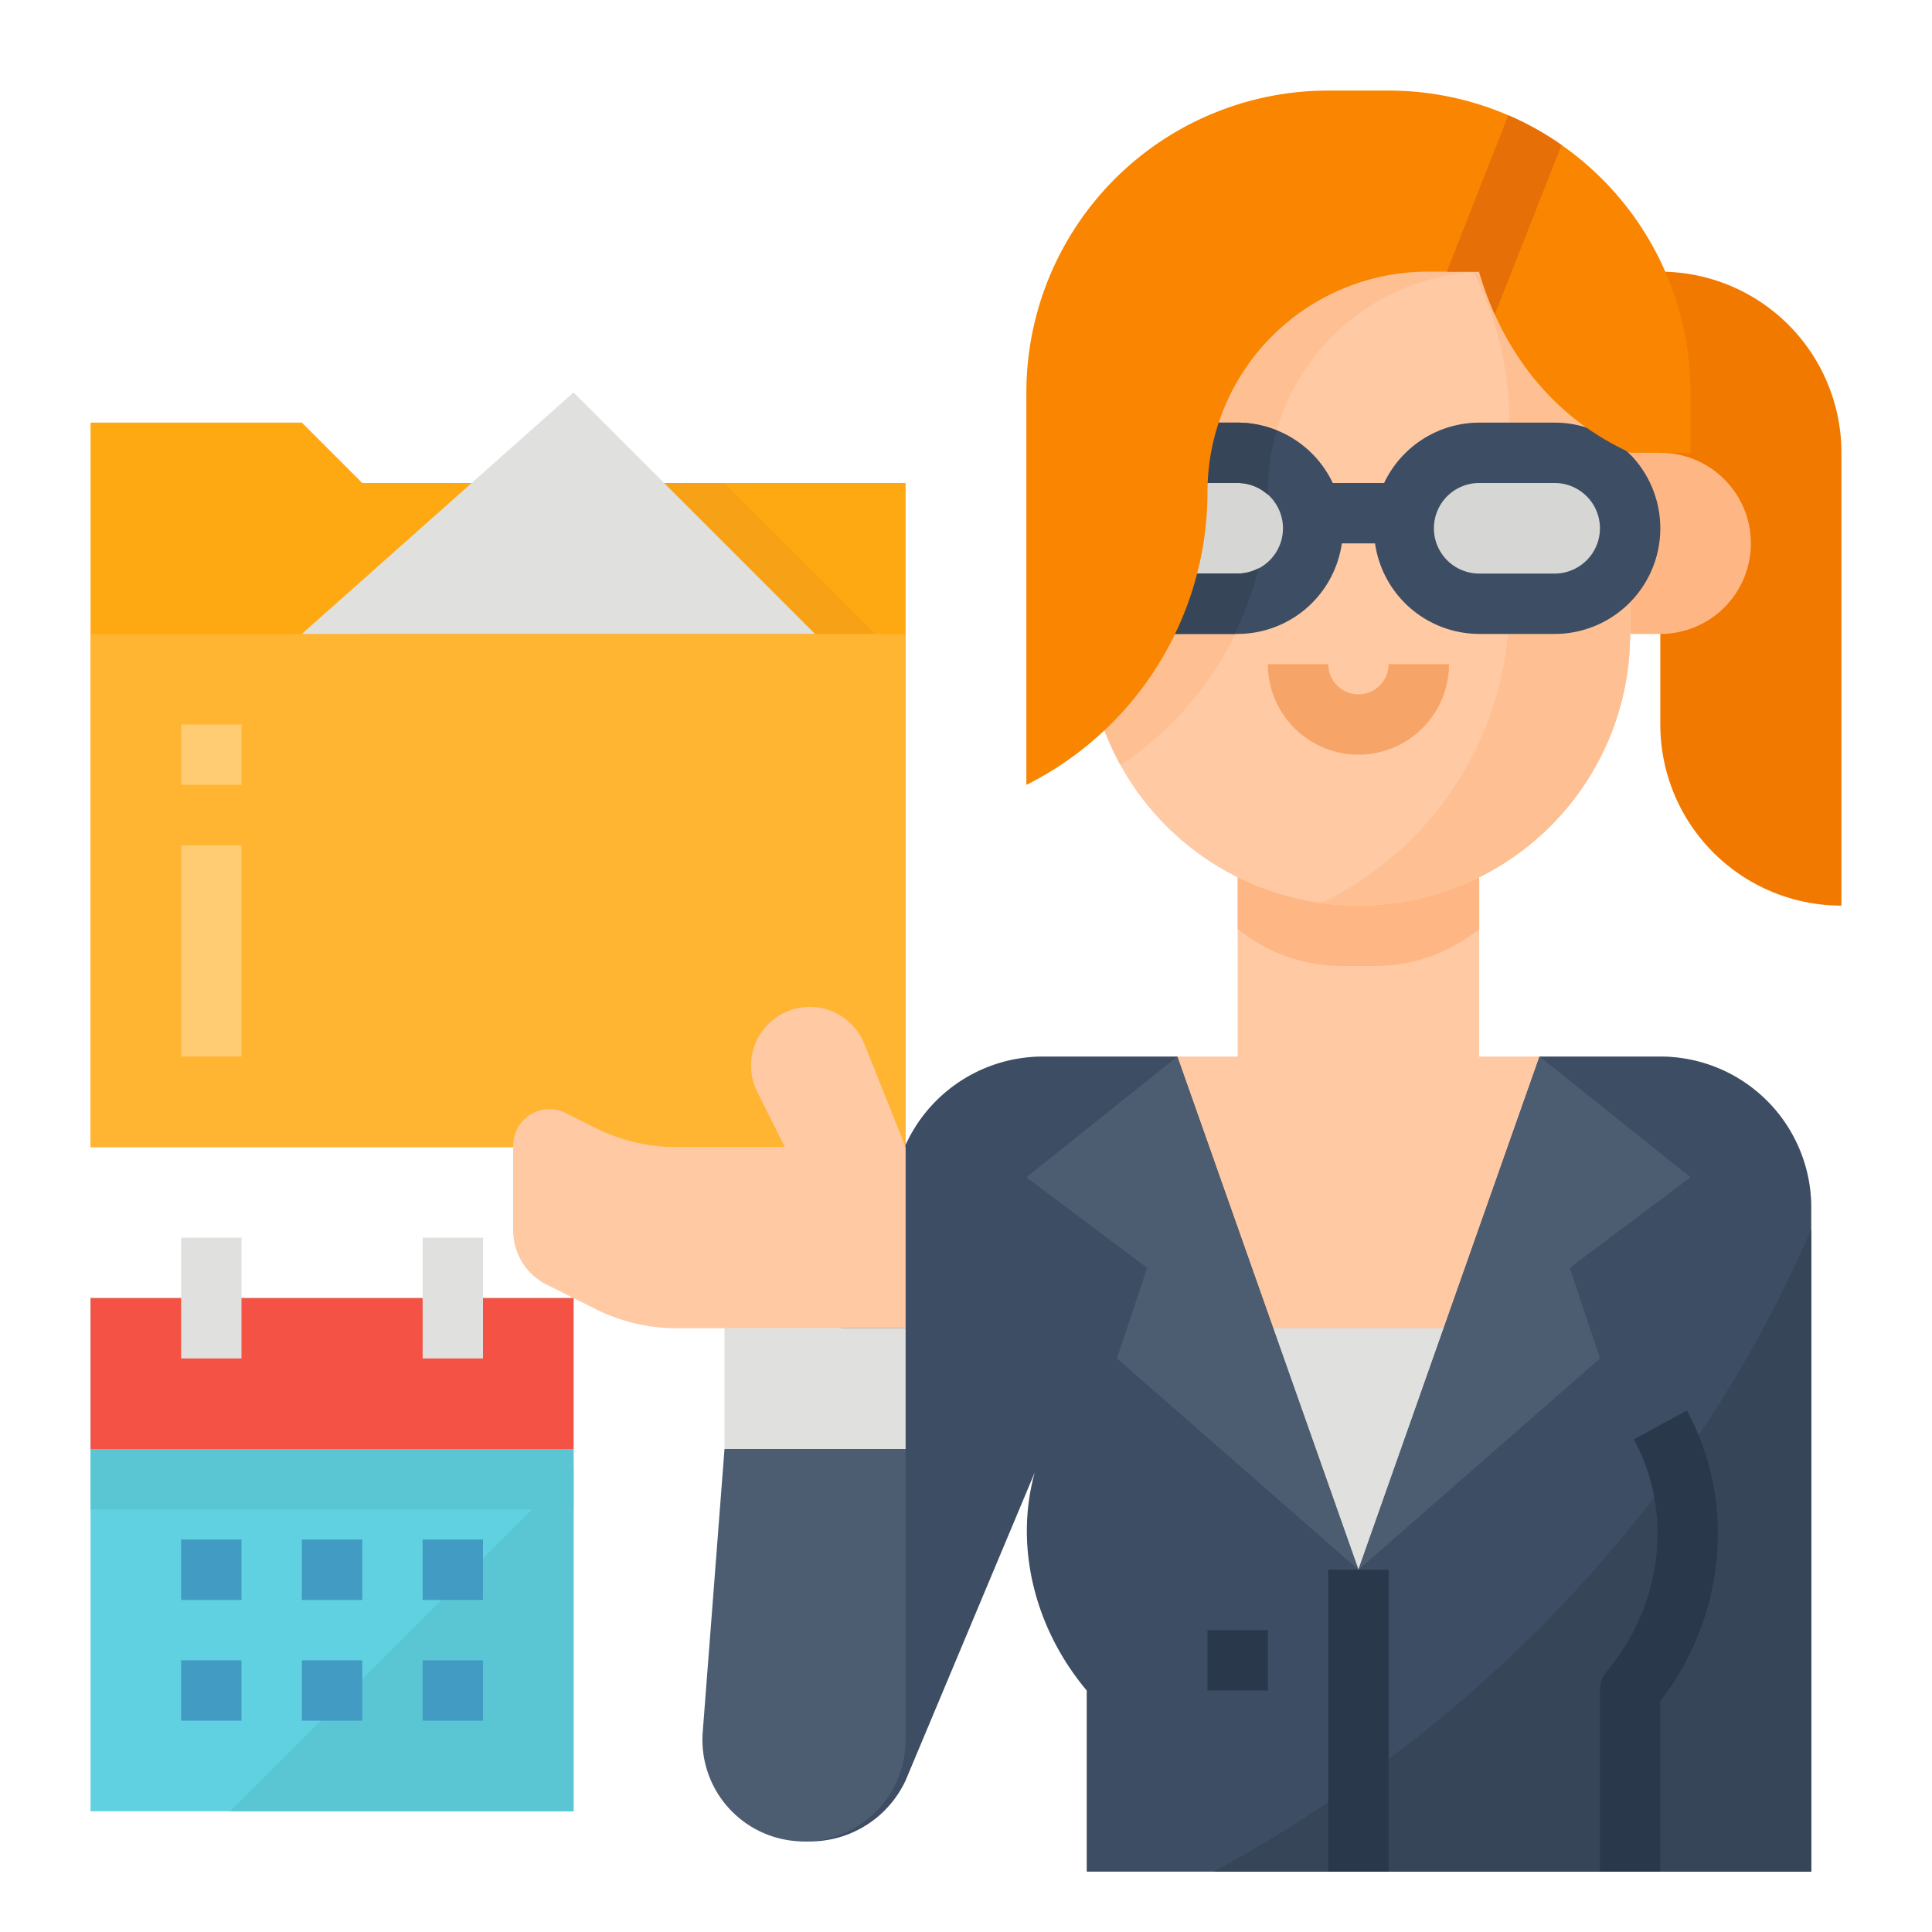 <svg height="512" viewBox="0 0 512 512" width="512" xmlns="http://www.w3.org/2000/svg"><path d="m240 304h-216v-192h56l16 16h144z" fill="#ffa912"/><path d="m24 168h216v136h-216z" fill="#ffb531"/><path d="m48 192h16v16h-16z" fill="#ffcb73"/><path d="m48 224h16v56h-16z" fill="#ffcb73"/><path d="m232 168-40-40h-51l-45 40z" fill="#f7a116"/><path d="m80 168 72-64 64 64z" fill="#e0e0de"/><path d="m440 72a48 48 0 0 1 48 48v120a0 0 0 0 1 0 0 48 48 0 0 1 -48-48v-120a0 0 0 0 1 0 0z" fill="#f27900"/><path d="m392 280v-64h-64v64h-48v120h160v-120z" fill="#fec9a3"/><path d="m364.824 256a43.894 43.894 0 0 0 27.176-9.81v-30.19h-64v30.19a43.894 43.894 0 0 0 27.176 9.81z" fill="#feb784"/><path d="m440 280h-32v72h-96v-72h-35.606a40 40 0 0 0 -37.761 26.8l-50.223 143.718a27.93 27.93 0 0 0 13.758 34.526 27.93 27.93 0 0 0 37.832-13.239l34.41-82.065c-5.405 19.471-.533 41.452 13.59 58.26v48h192v-176a40 40 0 0 0 -40-40z" fill="#e0e0de"/><path d="m440 280h-32l-48 136-48-136h-35.606a40 40 0 0 0 -37.761 26.8l-50.223 143.718a27.93 27.93 0 0 0 13.758 34.526 27.93 27.93 0 0 0 37.832-13.239l34.223-81.618c-5.384 19.359-.239 41.133 13.777 57.813v48h192v-176a40 40 0 0 0 -40-40z" fill="#3d4d63"/><path d="m480 325.747c-40.973 94.989-115.135 146.746-158.317 170.253h158.317z" fill="#374559"/><path d="m440 496h-16v-48a8.011 8.011 0 0 1 1.875-5.148c14.746-17.547 17.605-42.211 7.113-61.368l14.032-7.684c13.18 24.052 10.289 54.63-7.02 77.02z" fill="#29384a"/><path d="m432 112v56a72.006 72.006 0 0 1 -72 72 71.157 71.157 0 0 1 -9.85-.68h-.01a71.984 71.984 0 0 1 -62.14-71.32v-56a64 64 0 0 1 64-64h16c1.53 0 3.05.05 4.56.17a64 64 0 0 1 59.17 57.88q.27 2.94.27 5.95z" fill="#fec9a3"/><path d="m432 112v56a72.006 72.006 0 0 1 -72 72 71.157 71.157 0 0 1 -9.85-.68 88 88 0 0 0 49.85-79.32v-48a87.688 87.688 0 0 0 -25.78-62.22c-.55-.55-1.1-1.08-1.66-1.61a63.983 63.983 0 0 1 59.44 63.83z" fill="#fec093"/><path d="m431.89 109.78c-11.56-9.71-19.57-22.86-23.91-37.78-1.88 0-6.95 0-13.59-.01a58.383 58.383 0 0 0 -58.39 58.34 86.749 86.749 0 0 1 -39.07 72.39h-.01a71.534 71.534 0 0 1 -8.92-34.72v-56a64 64 0 0 1 64-64h16c1.53 0 3.05.05 4.56.17a64 64 0 0 1 59.17 57.88c.06 1.27.12 2.51.16 3.73z" fill="#fec093"/><path d="m360 200a24.027 24.027 0 0 1 -24-24h16a8 8 0 0 0 16 0h16a24.027 24.027 0 0 1 -24 24z" fill="#f7a468"/><path d="m312 280-40 32 32 24-8 24 64 56z" fill="#4c5d72"/><path d="m408 280 40 32-32 24 8 24-64 56z" fill="#4c5d72"/><path d="m352 416h16v80h-16z" fill="#29384a"/><path d="m320 432h16v16h-16z" fill="#29384a"/><path d="m432 120h8a24 24 0 0 1 24 24 24 24 0 0 1 -24 24h-8a0 0 0 0 1 0 0v-48a0 0 0 0 1 0 0z" fill="#feb784"/><rect fill="#d6d6d4" height="40" rx="20" width="60" x="288" y="120"/><rect fill="#d6d6d4" height="40" rx="20" width="60" x="372" y="120"/><path d="m412 112h-20a27.961 27.961 0 0 0 -25.191 16h-13.618a27.961 27.961 0 0 0 -25.191-16h-20a28 28 0 0 0 0 56h20a27.96 27.96 0 0 0 27.6-24h8.8a27.96 27.96 0 0 0 27.6 24h20a28 28 0 0 0 0-56zm-84 40h-20a12 12 0 0 1 0-24h20a12 12 0 0 1 0 24zm84 0h-20a12 12 0 0 1 0-24h20a12 12 0 0 1 0 24z" fill="#3d4d63"/><path d="m186.23 459.01 5.77-75.01h48v77.075a26.925 26.925 0 0 1 -26.925 26.925 26.924 26.924 0 0 1 -26.845-28.99z" fill="#4c5d72"/><path d="m210.821 267.3a15.562 15.562 0 0 0 -10.145 22.057l7.324 14.643h-28.669a48 48 0 0 1 -21.466-5.067l-7.972-3.986a9.6 9.6 0 0 0 -13.893 8.586v22.578a16 16 0 0 0 8.845 14.311l13.02 6.511a48 48 0 0 0 21.466 5.067h60.669v-48l-10.955-27.387a15.562 15.562 0 0 0 -18.224-9.313z" fill="#fec9a3"/><path d="m192 352h48v32h-48z" fill="#e0e0de"/><path d="m328 112h-20a28 28 0 0 0 0 56h19.19a86.143 86.143 0 0 0 6.334-17.411 11.844 11.844 0 0 1 -5.524 1.411h-20a12 12 0 0 1 0-24h20a11.906 11.906 0 0 1 7.953 3.083c0-.252.047-.5.047-.749a58.2 58.2 0 0 1 2.346-16.262 27.449 27.449 0 0 0 -10.346-2.072z" fill="#374559"/><path d="m448 104v16h-16l-2.5-1.25c-15.39-7.7-26.54-20.24-33.36-35.41a86.441 86.441 0 0 1 -4.16-11.33c-1.37-.01-4.43-.01-8.56-.01-1.54 0-3.23 0-5.03-.01a58.383 58.383 0 0 0 -58.39 58.34 86.856 86.856 0 0 1 -48 77.67v-104a80 80 0 0 1 80-80h16a80 80 0 0 1 80 80z" fill="#f98500"/><path d="m413.82 38.42-17.68 44.92a86.441 86.441 0 0 1 -4.16-11.33c-1.37-.01-4.43-.01-8.56-.01l16.3-41.46a78.944 78.944 0 0 1 14.1 7.88z" fill="#e67007"/><path d="m24 344h128v136h-128z" fill="#60d1e0"/><path d="m152 389-91 91h91z" fill="#5ac6d4"/><path d="m24 344h128v40h-128z" fill="#f35244"/><path d="m48 328h16v32h-16z" fill="#e0e0de"/><path d="m112 328h16v32h-16z" fill="#e0e0de"/><g fill="#419bc2"><path d="m48 408h16v16h-16z"/><path d="m80 408h16v16h-16z"/><path d="m112 408h16v16h-16z"/><path d="m48 440h16v16h-16z"/><path d="m80 440h16v16h-16z"/><path d="m112 440h16v16h-16z"/></g><path d="m24 384h128v16h-128z" fill="#5ac6d4"/></svg>